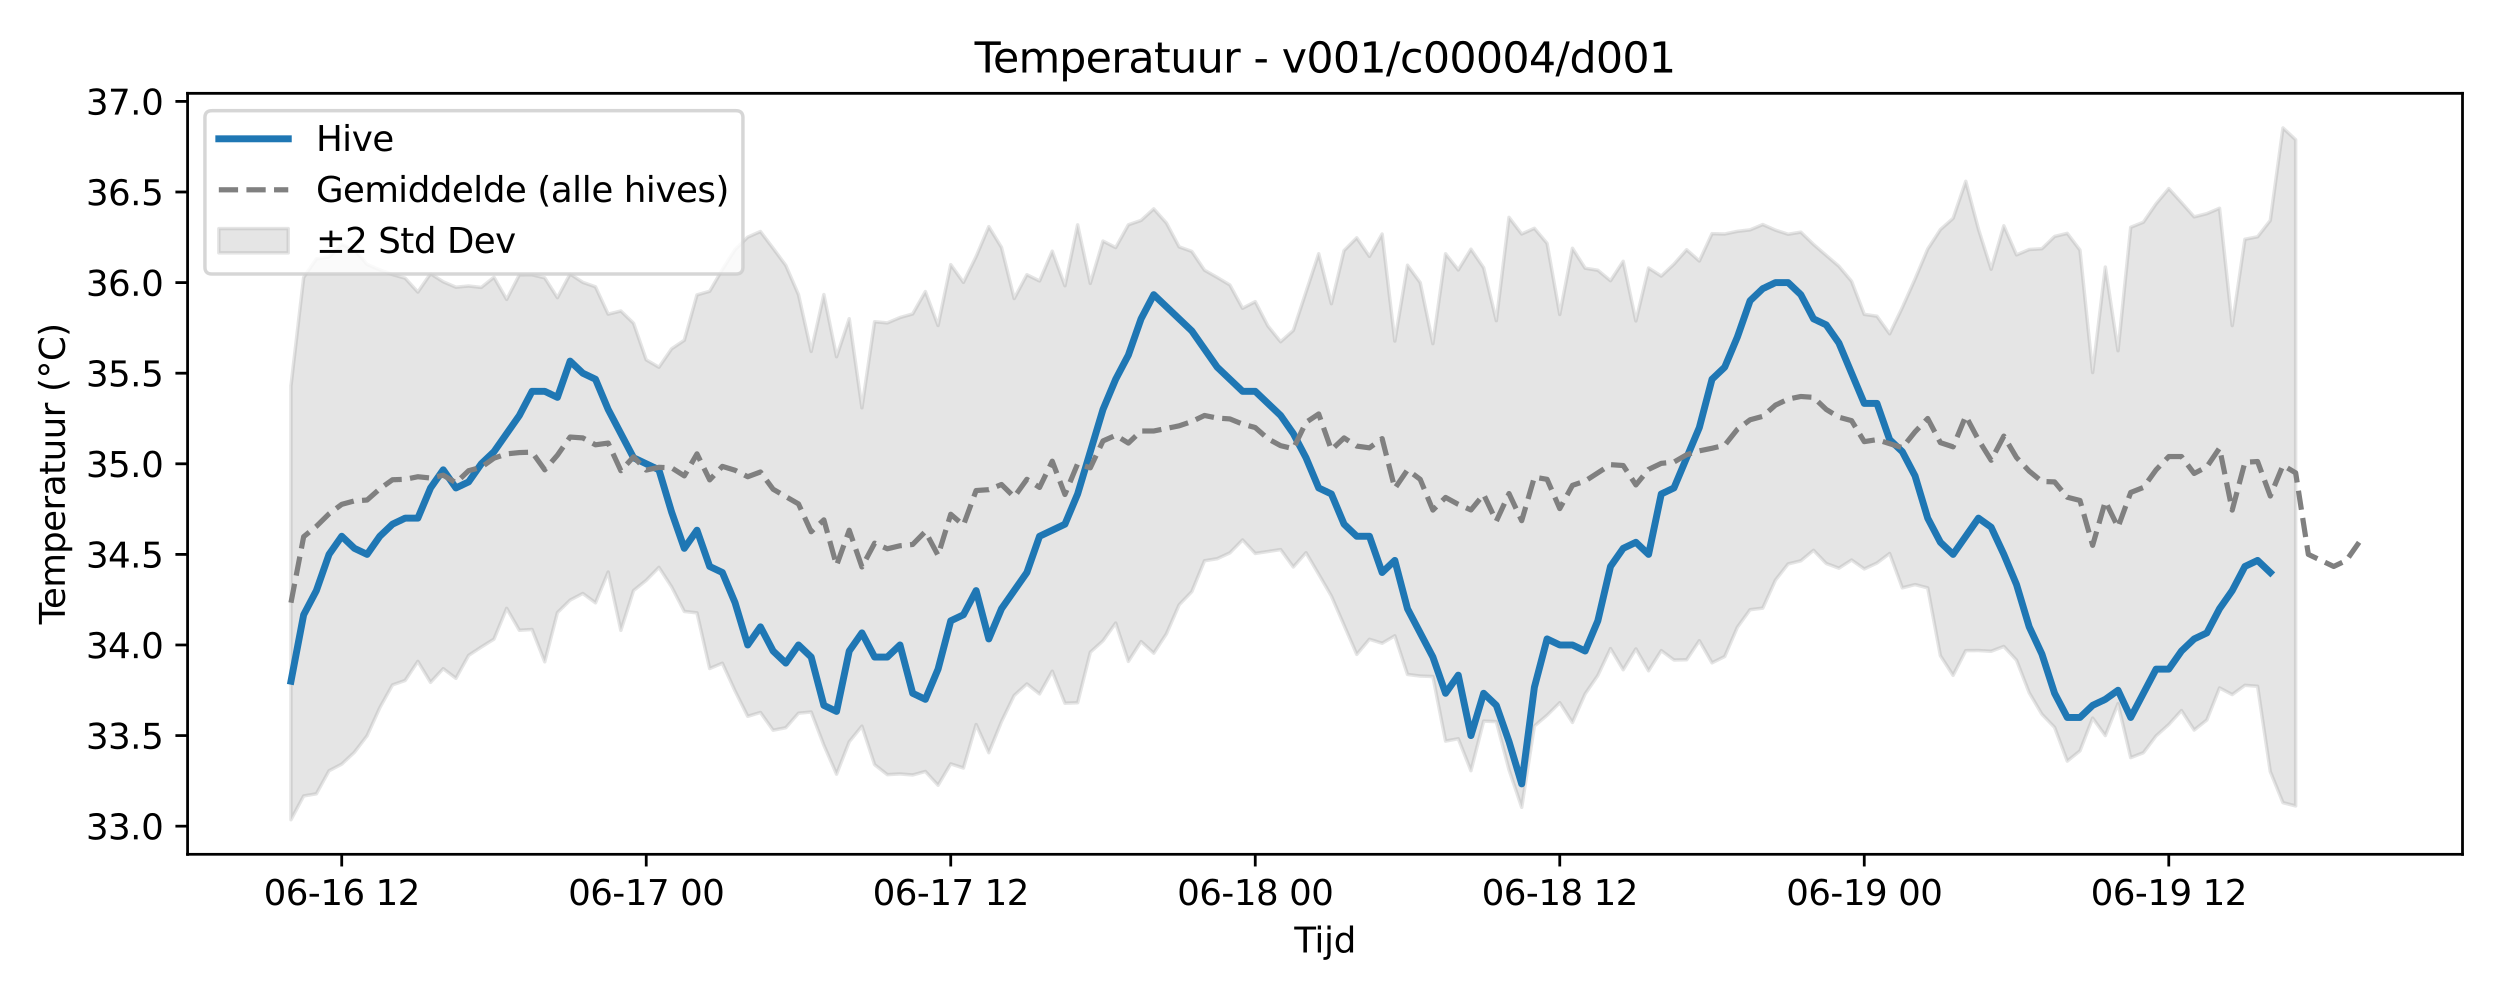 <?xml version="1.0" encoding="utf-8" standalone="no"?>
<!DOCTYPE svg PUBLIC "-//W3C//DTD SVG 1.1//EN"
  "http://www.w3.org/Graphics/SVG/1.1/DTD/svg11.dtd">
<svg xmlns:xlink="http://www.w3.org/1999/xlink" width="720pt" height="288pt" viewBox="0 0 720 288" xmlns="http://www.w3.org/2000/svg" version="1.1">
 <defs>
  <style type="text/css">*{stroke-linejoin: round; stroke-linecap: butt}</style>
 </defs>
 <g id="figure_1">
  <g id="patch_1">
   <path d="M 0 288 
L 720 288 
L 720 0 
L 0 0 
z
" style="fill: #ffffff"/>
  </g>
  <g id="axes_1">
   <g id="patch_2">
    <path d="M 54.02 246.04 
L 709.2 246.04 
L 709.2 26.88 
L 54.02 26.88 
z
" style="fill: #ffffff"/>
   </g>
   <g id="FillBetweenPolyCollection_1">
    <defs>
     <path id="mdac5b376fa" d="M 83.801 -176.925 
L 83.801 -51.922 
L 87.455 -58.764 
L 91.109 -59.378 
L 94.763 -66.011 
L 98.417 -67.931 
L 102.071 -71.344 
L 105.726 -76.12 
L 109.38 -84.174 
L 113.034 -90.738 
L 116.688 -92.028 
L 120.342 -97.518 
L 123.996 -91.475 
L 127.65 -95.423 
L 131.304 -92.638 
L 134.958 -99.248 
L 138.612 -101.647 
L 142.266 -103.936 
L 145.921 -112.797 
L 149.575 -106.476 
L 153.229 -106.711 
L 156.883 -97.393 
L 160.537 -111.563 
L 164.191 -115.164 
L 167.845 -117.076 
L 171.499 -114.386 
L 175.153 -123.257 
L 178.807 -106.447 
L 182.462 -117.918 
L 186.116 -120.865 
L 189.77 -124.593 
L 193.424 -118.996 
L 197.078 -111.901 
L 200.732 -111.501 
L 204.386 -95.466 
L 208.04 -96.987 
L 211.694 -89.001 
L 215.348 -81.696 
L 219.003 -82.808 
L 222.657 -77.699 
L 226.311 -78.416 
L 229.965 -82.598 
L 233.619 -82.938 
L 237.273 -73.391 
L 240.927 -65.04 
L 244.581 -74.376 
L 248.235 -78.874 
L 251.889 -67.788 
L 255.544 -64.9 
L 259.198 -65.098 
L 262.852 -64.805 
L 266.506 -65.814 
L 270.16 -61.845 
L 273.814 -68.003 
L 277.468 -66.809 
L 281.122 -79.335 
L 284.776 -71.218 
L 288.43 -80.182 
L 292.085 -87.711 
L 295.739 -91.027 
L 299.393 -88.147 
L 303.047 -94.692 
L 306.701 -85.47 
L 310.355 -85.612 
L 314.009 -100.161 
L 317.663 -103.449 
L 321.317 -108.56 
L 324.971 -97.522 
L 328.626 -103.222 
L 332.28 -99.888 
L 335.934 -105.463 
L 339.588 -113.814 
L 343.242 -117.613 
L 346.896 -126.502 
L 350.55 -127.087 
L 354.204 -128.776 
L 357.858 -132.501 
L 361.512 -128.602 
L 365.167 -129.161 
L 368.821 -129.722 
L 372.475 -124.71 
L 376.129 -128.812 
L 379.783 -122.631 
L 383.437 -116.331 
L 387.091 -107.927 
L 390.745 -99.534 
L 394.399 -103.887 
L 398.053 -102.746 
L 401.708 -104.885 
L 405.362 -93.756 
L 409.016 -93.296 
L 412.67 -93.159 
L 416.324 -74.561 
L 419.978 -75.244 
L 423.632 -66.034 
L 427.286 -80.322 
L 430.94 -80.164 
L 434.594 -66.31 
L 438.249 -55.49 
L 441.903 -78.904 
L 445.557 -81.999 
L 449.211 -85.625 
L 452.865 -79.934 
L 456.519 -88.163 
L 460.173 -93.462 
L 463.827 -101.215 
L 467.481 -95.111 
L 471.135 -101.115 
L 474.79 -94.808 
L 478.444 -100.619 
L 482.098 -97.916 
L 485.752 -97.993 
L 489.406 -103.477 
L 493.06 -97.099 
L 496.714 -98.931 
L 500.368 -107.358 
L 504.022 -112.402 
L 507.676 -112.856 
L 511.331 -120.925 
L 514.985 -125.591 
L 518.639 -126.476 
L 522.293 -129.513 
L 525.947 -125.715 
L 529.601 -124.364 
L 533.255 -126.713 
L 536.909 -124.145 
L 540.563 -125.842 
L 544.217 -128.598 
L 547.872 -118.698 
L 551.526 -119.633 
L 555.18 -118.685 
L 558.834 -99.16 
L 562.488 -93.497 
L 566.142 -100.614 
L 569.796 -100.644 
L 573.45 -100.435 
L 577.104 -101.823 
L 580.758 -97.863 
L 584.413 -88.488 
L 588.067 -82.304 
L 591.721 -78.514 
L 595.375 -68.803 
L 599.029 -71.756 
L 602.683 -81.188 
L 606.337 -76.151 
L 609.991 -85.347 
L 613.645 -69.795 
L 617.299 -71.223 
L 620.954 -76.062 
L 624.608 -79.338 
L 628.262 -83.363 
L 631.916 -77.744 
L 635.57 -80.651 
L 639.224 -89.874 
L 642.878 -87.955 
L 646.532 -90.632 
L 650.186 -90.351 
L 653.84 -65.799 
L 657.494 -56.83 
L 661.149 -55.886 
L 661.149 -247.754 
L 661.149 -247.754 
L 657.494 -251.158 
L 653.84 -224.505 
L 650.186 -219.811 
L 646.532 -219.095 
L 642.878 -194.233 
L 639.224 -228.029 
L 635.57 -226.468 
L 631.916 -225.548 
L 628.262 -229.669 
L 624.608 -233.694 
L 620.954 -229.317 
L 617.299 -224.01 
L 613.645 -222.539 
L 609.991 -186.984 
L 606.337 -211.089 
L 602.683 -180.707 
L 599.029 -215.98 
L 595.375 -220.798 
L 591.721 -219.907 
L 588.067 -216.366 
L 584.413 -216.146 
L 580.758 -214.598 
L 577.104 -222.98 
L 573.45 -210.452 
L 569.796 -222.004 
L 566.142 -235.784 
L 562.488 -225.122 
L 558.834 -221.873 
L 555.18 -216.264 
L 551.526 -207.613 
L 547.872 -199.437 
L 544.217 -191.856 
L 540.563 -196.931 
L 536.909 -197.469 
L 533.255 -206.994 
L 529.601 -211.33 
L 525.947 -214.452 
L 522.293 -217.611 
L 518.639 -221.145 
L 514.985 -220.539 
L 511.331 -221.726 
L 507.676 -223.335 
L 504.022 -221.801 
L 500.368 -221.379 
L 496.714 -220.612 
L 493.06 -220.704 
L 489.406 -212.836 
L 485.752 -216.083 
L 482.098 -211.936 
L 478.444 -208.487 
L 474.79 -210.82 
L 471.135 -195.568 
L 467.481 -212.753 
L 463.827 -207.146 
L 460.173 -210.178 
L 456.519 -210.756 
L 452.865 -216.5 
L 449.211 -197.432 
L 445.557 -217.914 
L 441.903 -222.251 
L 438.249 -220.61 
L 434.594 -225.403 
L 430.94 -195.646 
L 427.286 -210.894 
L 423.632 -216.236 
L 419.978 -210.257 
L 416.324 -214.915 
L 412.67 -189.028 
L 409.016 -206.617 
L 405.362 -211.623 
L 401.708 -189.768 
L 398.053 -220.607 
L 394.399 -214.165 
L 390.745 -219.512 
L 387.091 -215.84 
L 383.437 -200.528 
L 379.783 -214.926 
L 376.129 -203.9 
L 372.475 -192.844 
L 368.821 -189.572 
L 365.167 -194.109 
L 361.512 -201.129 
L 357.858 -199.218 
L 354.204 -205.924 
L 350.55 -208.111 
L 346.896 -210.186 
L 343.242 -215.596 
L 339.588 -216.91 
L 335.934 -223.77 
L 332.28 -227.854 
L 328.626 -224.521 
L 324.971 -223.263 
L 321.317 -216.698 
L 317.663 -218.579 
L 314.009 -206.378 
L 310.355 -223.246 
L 306.701 -205.704 
L 303.047 -215.657 
L 299.393 -207.086 
L 295.739 -208.885 
L 292.085 -202.014 
L 288.43 -216.749 
L 284.776 -222.731 
L 281.122 -214.117 
L 277.468 -206.682 
L 273.814 -211.783 
L 270.16 -194.251 
L 266.506 -204.032 
L 262.852 -197.587 
L 259.198 -196.548 
L 255.544 -195.007 
L 251.889 -195.349 
L 248.235 -170.555 
L 244.581 -196.215 
L 240.927 -185.259 
L 237.273 -203.164 
L 233.619 -186.784 
L 229.965 -203.151 
L 226.311 -211.557 
L 222.657 -216.499 
L 219.003 -221.329 
L 215.348 -219.707 
L 211.694 -216.129 
L 208.04 -210.38 
L 204.386 -204.116 
L 200.732 -203.072 
L 197.078 -189.999 
L 193.424 -187.543 
L 189.77 -182.236 
L 186.116 -184.369 
L 182.462 -194.916 
L 178.807 -198.436 
L 175.153 -197.528 
L 171.499 -205.405 
L 167.845 -206.691 
L 164.191 -209.1 
L 160.537 -202.265 
L 156.883 -207.986 
L 153.229 -208.856 
L 149.575 -208.843 
L 145.921 -201.776 
L 142.266 -208.152 
L 138.612 -205.223 
L 134.958 -205.634 
L 131.304 -205.286 
L 127.65 -206.851 
L 123.996 -209.183 
L 120.342 -203.885 
L 116.688 -207.884 
L 113.034 -208.926 
L 109.38 -210.272 
L 105.726 -211.866 
L 102.071 -216.144 
L 98.417 -217.569 
L 94.763 -214.023 
L 91.109 -213.45 
L 87.455 -208.1 
L 83.801 -176.925 
z
" style="stroke: #808080; stroke-opacity: 0.2"/>
    </defs>
    <g clip-path="url(#pff600bd024)">
     <use xlink:href="#mdac5b376fa" x="0" y="288" style="fill: #808080; fill-opacity: 0.2; stroke: #808080; stroke-opacity: 0.2"/>
    </g>
   </g>
   <g id="matplotlib.axis_1">
    <g id="xtick_1">
     <g id="line2d_1">
      <defs>
       <path id="mb46f19330b" d="M 0 0 
L 0 3.5 
" style="stroke: #000000; stroke-width: 0.8"/>
      </defs>
      <g>
       <use xlink:href="#mb46f19330b" x="98.417" y="246.04" style="stroke: #000000; stroke-width: 0.8"/>
      </g>
     </g>
     <g id="text_1">
      <!-- 06-16 12 -->
      <g transform="translate(75.937 260.638) scale(0.1 -0.1)">
       <defs>
        <path id="DejaVuSans-30" d="M 2034 4250 
Q 1547 4250 1301 3770 
Q 1056 3291 1056 2328 
Q 1056 1369 1301 889 
Q 1547 409 2034 409 
Q 2525 409 2770 889 
Q 3016 1369 3016 2328 
Q 3016 3291 2770 3770 
Q 2525 4250 2034 4250 
z
M 2034 4750 
Q 2819 4750 3233 4129 
Q 3647 3509 3647 2328 
Q 3647 1150 3233 529 
Q 2819 -91 2034 -91 
Q 1250 -91 836 529 
Q 422 1150 422 2328 
Q 422 3509 836 4129 
Q 1250 4750 2034 4750 
z
" transform="scale(0.016)"/>
        <path id="DejaVuSans-36" d="M 2113 2584 
Q 1688 2584 1439 2293 
Q 1191 2003 1191 1497 
Q 1191 994 1439 701 
Q 1688 409 2113 409 
Q 2538 409 2786 701 
Q 3034 994 3034 1497 
Q 3034 2003 2786 2293 
Q 2538 2584 2113 2584 
z
M 3366 4563 
L 3366 3988 
Q 3128 4100 2886 4159 
Q 2644 4219 2406 4219 
Q 1781 4219 1451 3797 
Q 1122 3375 1075 2522 
Q 1259 2794 1537 2939 
Q 1816 3084 2150 3084 
Q 2853 3084 3261 2657 
Q 3669 2231 3669 1497 
Q 3669 778 3244 343 
Q 2819 -91 2113 -91 
Q 1303 -91 875 529 
Q 447 1150 447 2328 
Q 447 3434 972 4092 
Q 1497 4750 2381 4750 
Q 2619 4750 2861 4703 
Q 3103 4656 3366 4563 
z
" transform="scale(0.016)"/>
        <path id="DejaVuSans-2d" d="M 313 2009 
L 1997 2009 
L 1997 1497 
L 313 1497 
L 313 2009 
z
" transform="scale(0.016)"/>
        <path id="DejaVuSans-31" d="M 794 531 
L 1825 531 
L 1825 4091 
L 703 3866 
L 703 4441 
L 1819 4666 
L 2450 4666 
L 2450 531 
L 3481 531 
L 3481 0 
L 794 0 
L 794 531 
z
" transform="scale(0.016)"/>
        <path id="DejaVuSans-20" transform="scale(0.016)"/>
        <path id="DejaVuSans-32" d="M 1228 531 
L 3431 531 
L 3431 0 
L 469 0 
L 469 531 
Q 828 903 1448 1529 
Q 2069 2156 2228 2338 
Q 2531 2678 2651 2914 
Q 2772 3150 2772 3378 
Q 2772 3750 2511 3984 
Q 2250 4219 1831 4219 
Q 1534 4219 1204 4116 
Q 875 4013 500 3803 
L 500 4441 
Q 881 4594 1212 4672 
Q 1544 4750 1819 4750 
Q 2544 4750 2975 4387 
Q 3406 4025 3406 3419 
Q 3406 3131 3298 2873 
Q 3191 2616 2906 2266 
Q 2828 2175 2409 1742 
Q 1991 1309 1228 531 
z
" transform="scale(0.016)"/>
       </defs>
       <use xlink:href="#DejaVuSans-30"/>
       <use xlink:href="#DejaVuSans-36" transform="translate(63.623 0)"/>
       <use xlink:href="#DejaVuSans-2d" transform="translate(127.246 0)"/>
       <use xlink:href="#DejaVuSans-31" transform="translate(163.33 0)"/>
       <use xlink:href="#DejaVuSans-36" transform="translate(226.953 0)"/>
       <use xlink:href="#DejaVuSans-20" transform="translate(290.576 0)"/>
       <use xlink:href="#DejaVuSans-31" transform="translate(322.363 0)"/>
       <use xlink:href="#DejaVuSans-32" transform="translate(385.986 0)"/>
      </g>
     </g>
    </g>
    <g id="xtick_2">
     <g id="line2d_2">
      <g>
       <use xlink:href="#mb46f19330b" x="186.116" y="246.04" style="stroke: #000000; stroke-width: 0.8"/>
      </g>
     </g>
     <g id="text_2">
      <!-- 06-17 00 -->
      <g transform="translate(163.635 260.638) scale(0.1 -0.1)">
       <defs>
        <path id="DejaVuSans-37" d="M 525 4666 
L 3525 4666 
L 3525 4397 
L 1831 0 
L 1172 0 
L 2766 4134 
L 525 4134 
L 525 4666 
z
" transform="scale(0.016)"/>
       </defs>
       <use xlink:href="#DejaVuSans-30"/>
       <use xlink:href="#DejaVuSans-36" transform="translate(63.623 0)"/>
       <use xlink:href="#DejaVuSans-2d" transform="translate(127.246 0)"/>
       <use xlink:href="#DejaVuSans-31" transform="translate(163.33 0)"/>
       <use xlink:href="#DejaVuSans-37" transform="translate(226.953 0)"/>
       <use xlink:href="#DejaVuSans-20" transform="translate(290.576 0)"/>
       <use xlink:href="#DejaVuSans-30" transform="translate(322.363 0)"/>
       <use xlink:href="#DejaVuSans-30" transform="translate(385.986 0)"/>
      </g>
     </g>
    </g>
    <g id="xtick_3">
     <g id="line2d_3">
      <g>
       <use xlink:href="#mb46f19330b" x="273.814" y="246.04" style="stroke: #000000; stroke-width: 0.8"/>
      </g>
     </g>
     <g id="text_3">
      <!-- 06-17 12 -->
      <g transform="translate(251.334 260.638) scale(0.1 -0.1)">
       <use xlink:href="#DejaVuSans-30"/>
       <use xlink:href="#DejaVuSans-36" transform="translate(63.623 0)"/>
       <use xlink:href="#DejaVuSans-2d" transform="translate(127.246 0)"/>
       <use xlink:href="#DejaVuSans-31" transform="translate(163.33 0)"/>
       <use xlink:href="#DejaVuSans-37" transform="translate(226.953 0)"/>
       <use xlink:href="#DejaVuSans-20" transform="translate(290.576 0)"/>
       <use xlink:href="#DejaVuSans-31" transform="translate(322.363 0)"/>
       <use xlink:href="#DejaVuSans-32" transform="translate(385.986 0)"/>
      </g>
     </g>
    </g>
    <g id="xtick_4">
     <g id="line2d_4">
      <g>
       <use xlink:href="#mb46f19330b" x="361.512" y="246.04" style="stroke: #000000; stroke-width: 0.8"/>
      </g>
     </g>
     <g id="text_4">
      <!-- 06-18 00 -->
      <g transform="translate(339.032 260.638) scale(0.1 -0.1)">
       <defs>
        <path id="DejaVuSans-38" d="M 2034 2216 
Q 1584 2216 1326 1975 
Q 1069 1734 1069 1313 
Q 1069 891 1326 650 
Q 1584 409 2034 409 
Q 2484 409 2743 651 
Q 3003 894 3003 1313 
Q 3003 1734 2745 1975 
Q 2488 2216 2034 2216 
z
M 1403 2484 
Q 997 2584 770 2862 
Q 544 3141 544 3541 
Q 544 4100 942 4425 
Q 1341 4750 2034 4750 
Q 2731 4750 3128 4425 
Q 3525 4100 3525 3541 
Q 3525 3141 3298 2862 
Q 3072 2584 2669 2484 
Q 3125 2378 3379 2068 
Q 3634 1759 3634 1313 
Q 3634 634 3220 271 
Q 2806 -91 2034 -91 
Q 1263 -91 848 271 
Q 434 634 434 1313 
Q 434 1759 690 2068 
Q 947 2378 1403 2484 
z
M 1172 3481 
Q 1172 3119 1398 2916 
Q 1625 2713 2034 2713 
Q 2441 2713 2670 2916 
Q 2900 3119 2900 3481 
Q 2900 3844 2670 4047 
Q 2441 4250 2034 4250 
Q 1625 4250 1398 4047 
Q 1172 3844 1172 3481 
z
" transform="scale(0.016)"/>
       </defs>
       <use xlink:href="#DejaVuSans-30"/>
       <use xlink:href="#DejaVuSans-36" transform="translate(63.623 0)"/>
       <use xlink:href="#DejaVuSans-2d" transform="translate(127.246 0)"/>
       <use xlink:href="#DejaVuSans-31" transform="translate(163.33 0)"/>
       <use xlink:href="#DejaVuSans-38" transform="translate(226.953 0)"/>
       <use xlink:href="#DejaVuSans-20" transform="translate(290.576 0)"/>
       <use xlink:href="#DejaVuSans-30" transform="translate(322.363 0)"/>
       <use xlink:href="#DejaVuSans-30" transform="translate(385.986 0)"/>
      </g>
     </g>
    </g>
    <g id="xtick_5">
     <g id="line2d_5">
      <g>
       <use xlink:href="#mb46f19330b" x="449.211" y="246.04" style="stroke: #000000; stroke-width: 0.8"/>
      </g>
     </g>
     <g id="text_5">
      <!-- 06-18 12 -->
      <g transform="translate(426.73 260.638) scale(0.1 -0.1)">
       <use xlink:href="#DejaVuSans-30"/>
       <use xlink:href="#DejaVuSans-36" transform="translate(63.623 0)"/>
       <use xlink:href="#DejaVuSans-2d" transform="translate(127.246 0)"/>
       <use xlink:href="#DejaVuSans-31" transform="translate(163.33 0)"/>
       <use xlink:href="#DejaVuSans-38" transform="translate(226.953 0)"/>
       <use xlink:href="#DejaVuSans-20" transform="translate(290.576 0)"/>
       <use xlink:href="#DejaVuSans-31" transform="translate(322.363 0)"/>
       <use xlink:href="#DejaVuSans-32" transform="translate(385.986 0)"/>
      </g>
     </g>
    </g>
    <g id="xtick_6">
     <g id="line2d_6">
      <g>
       <use xlink:href="#mb46f19330b" x="536.909" y="246.04" style="stroke: #000000; stroke-width: 0.8"/>
      </g>
     </g>
     <g id="text_6">
      <!-- 06-19 00 -->
      <g transform="translate(514.429 260.638) scale(0.1 -0.1)">
       <defs>
        <path id="DejaVuSans-39" d="M 703 97 
L 703 672 
Q 941 559 1184 500 
Q 1428 441 1663 441 
Q 2288 441 2617 861 
Q 2947 1281 2994 2138 
Q 2813 1869 2534 1725 
Q 2256 1581 1919 1581 
Q 1219 1581 811 2004 
Q 403 2428 403 3163 
Q 403 3881 828 4315 
Q 1253 4750 1959 4750 
Q 2769 4750 3195 4129 
Q 3622 3509 3622 2328 
Q 3622 1225 3098 567 
Q 2575 -91 1691 -91 
Q 1453 -91 1209 -44 
Q 966 3 703 97 
z
M 1959 2075 
Q 2384 2075 2632 2365 
Q 2881 2656 2881 3163 
Q 2881 3666 2632 3958 
Q 2384 4250 1959 4250 
Q 1534 4250 1286 3958 
Q 1038 3666 1038 3163 
Q 1038 2656 1286 2365 
Q 1534 2075 1959 2075 
z
" transform="scale(0.016)"/>
       </defs>
       <use xlink:href="#DejaVuSans-30"/>
       <use xlink:href="#DejaVuSans-36" transform="translate(63.623 0)"/>
       <use xlink:href="#DejaVuSans-2d" transform="translate(127.246 0)"/>
       <use xlink:href="#DejaVuSans-31" transform="translate(163.33 0)"/>
       <use xlink:href="#DejaVuSans-39" transform="translate(226.953 0)"/>
       <use xlink:href="#DejaVuSans-20" transform="translate(290.576 0)"/>
       <use xlink:href="#DejaVuSans-30" transform="translate(322.363 0)"/>
       <use xlink:href="#DejaVuSans-30" transform="translate(385.986 0)"/>
      </g>
     </g>
    </g>
    <g id="xtick_7">
     <g id="line2d_7">
      <g>
       <use xlink:href="#mb46f19330b" x="624.608" y="246.04" style="stroke: #000000; stroke-width: 0.8"/>
      </g>
     </g>
     <g id="text_7">
      <!-- 06-19 12 -->
      <g transform="translate(602.127 260.638) scale(0.1 -0.1)">
       <use xlink:href="#DejaVuSans-30"/>
       <use xlink:href="#DejaVuSans-36" transform="translate(63.623 0)"/>
       <use xlink:href="#DejaVuSans-2d" transform="translate(127.246 0)"/>
       <use xlink:href="#DejaVuSans-31" transform="translate(163.33 0)"/>
       <use xlink:href="#DejaVuSans-39" transform="translate(226.953 0)"/>
       <use xlink:href="#DejaVuSans-20" transform="translate(290.576 0)"/>
       <use xlink:href="#DejaVuSans-31" transform="translate(322.363 0)"/>
       <use xlink:href="#DejaVuSans-32" transform="translate(385.986 0)"/>
      </g>
     </g>
    </g>
    <g id="text_8">
     <!-- Tijd -->
     <g transform="translate(372.76 274.317) scale(0.1 -0.1)">
      <defs>
       <path id="DejaVuSans-54" d="M -19 4666 
L 3928 4666 
L 3928 4134 
L 2272 4134 
L 2272 0 
L 1638 0 
L 1638 4134 
L -19 4134 
L -19 4666 
z
" transform="scale(0.016)"/>
       <path id="DejaVuSans-69" d="M 603 3500 
L 1178 3500 
L 1178 0 
L 603 0 
L 603 3500 
z
M 603 4863 
L 1178 4863 
L 1178 4134 
L 603 4134 
L 603 4863 
z
" transform="scale(0.016)"/>
       <path id="DejaVuSans-6a" d="M 603 3500 
L 1178 3500 
L 1178 -63 
Q 1178 -731 923 -1031 
Q 669 -1331 103 -1331 
L -116 -1331 
L -116 -844 
L 38 -844 
Q 366 -844 484 -692 
Q 603 -541 603 -63 
L 603 3500 
z
M 603 4863 
L 1178 4863 
L 1178 4134 
L 603 4134 
L 603 4863 
z
" transform="scale(0.016)"/>
       <path id="DejaVuSans-64" d="M 2906 2969 
L 2906 4863 
L 3481 4863 
L 3481 0 
L 2906 0 
L 2906 525 
Q 2725 213 2448 61 
Q 2172 -91 1784 -91 
Q 1150 -91 751 415 
Q 353 922 353 1747 
Q 353 2572 751 3078 
Q 1150 3584 1784 3584 
Q 2172 3584 2448 3432 
Q 2725 3281 2906 2969 
z
M 947 1747 
Q 947 1113 1208 752 
Q 1469 391 1925 391 
Q 2381 391 2643 752 
Q 2906 1113 2906 1747 
Q 2906 2381 2643 2742 
Q 2381 3103 1925 3103 
Q 1469 3103 1208 2742 
Q 947 2381 947 1747 
z
" transform="scale(0.016)"/>
      </defs>
      <use xlink:href="#DejaVuSans-54"/>
      <use xlink:href="#DejaVuSans-69" transform="translate(57.959 0)"/>
      <use xlink:href="#DejaVuSans-6a" transform="translate(85.742 0)"/>
      <use xlink:href="#DejaVuSans-64" transform="translate(113.525 0)"/>
     </g>
    </g>
   </g>
   <g id="matplotlib.axis_2">
    <g id="ytick_1">
     <g id="line2d_8">
      <defs>
       <path id="m4f78487359" d="M 0 0 
L -3.5 0 
" style="stroke: #000000; stroke-width: 0.8"/>
      </defs>
      <g>
       <use xlink:href="#m4f78487359" x="54.02" y="237.934" style="stroke: #000000; stroke-width: 0.8"/>
      </g>
     </g>
     <g id="text_9">
      <!-- 33.0 -->
      <g transform="translate(24.754 241.733) scale(0.1 -0.1)">
       <defs>
        <path id="DejaVuSans-33" d="M 2597 2516 
Q 3050 2419 3304 2112 
Q 3559 1806 3559 1356 
Q 3559 666 3084 287 
Q 2609 -91 1734 -91 
Q 1441 -91 1130 -33 
Q 819 25 488 141 
L 488 750 
Q 750 597 1062 519 
Q 1375 441 1716 441 
Q 2309 441 2620 675 
Q 2931 909 2931 1356 
Q 2931 1769 2642 2001 
Q 2353 2234 1838 2234 
L 1294 2234 
L 1294 2753 
L 1863 2753 
Q 2328 2753 2575 2939 
Q 2822 3125 2822 3475 
Q 2822 3834 2567 4026 
Q 2313 4219 1838 4219 
Q 1578 4219 1281 4162 
Q 984 4106 628 3988 
L 628 4550 
Q 988 4650 1302 4700 
Q 1616 4750 1894 4750 
Q 2613 4750 3031 4423 
Q 3450 4097 3450 3541 
Q 3450 3153 3228 2886 
Q 3006 2619 2597 2516 
z
" transform="scale(0.016)"/>
        <path id="DejaVuSans-2e" d="M 684 794 
L 1344 794 
L 1344 0 
L 684 0 
L 684 794 
z
" transform="scale(0.016)"/>
       </defs>
       <use xlink:href="#DejaVuSans-33"/>
       <use xlink:href="#DejaVuSans-33" transform="translate(63.623 0)"/>
       <use xlink:href="#DejaVuSans-2e" transform="translate(127.246 0)"/>
       <use xlink:href="#DejaVuSans-30" transform="translate(159.033 0)"/>
      </g>
     </g>
    </g>
    <g id="ytick_2">
     <g id="line2d_9">
      <g>
       <use xlink:href="#m4f78487359" x="54.02" y="211.843" style="stroke: #000000; stroke-width: 0.8"/>
      </g>
     </g>
     <g id="text_10">
      <!-- 33.5 -->
      <g transform="translate(24.754 215.642) scale(0.1 -0.1)">
       <defs>
        <path id="DejaVuSans-35" d="M 691 4666 
L 3169 4666 
L 3169 4134 
L 1269 4134 
L 1269 2991 
Q 1406 3038 1543 3061 
Q 1681 3084 1819 3084 
Q 2600 3084 3056 2656 
Q 3513 2228 3513 1497 
Q 3513 744 3044 326 
Q 2575 -91 1722 -91 
Q 1428 -91 1123 -41 
Q 819 9 494 109 
L 494 744 
Q 775 591 1075 516 
Q 1375 441 1709 441 
Q 2250 441 2565 725 
Q 2881 1009 2881 1497 
Q 2881 1984 2565 2268 
Q 2250 2553 1709 2553 
Q 1456 2553 1204 2497 
Q 953 2441 691 2322 
L 691 4666 
z
" transform="scale(0.016)"/>
       </defs>
       <use xlink:href="#DejaVuSans-33"/>
       <use xlink:href="#DejaVuSans-33" transform="translate(63.623 0)"/>
       <use xlink:href="#DejaVuSans-2e" transform="translate(127.246 0)"/>
       <use xlink:href="#DejaVuSans-35" transform="translate(159.033 0)"/>
      </g>
     </g>
    </g>
    <g id="ytick_3">
     <g id="line2d_10">
      <g>
       <use xlink:href="#m4f78487359" x="54.02" y="185.752" style="stroke: #000000; stroke-width: 0.8"/>
      </g>
     </g>
     <g id="text_11">
      <!-- 34.0 -->
      <g transform="translate(24.754 189.552) scale(0.1 -0.1)">
       <defs>
        <path id="DejaVuSans-34" d="M 2419 4116 
L 825 1625 
L 2419 1625 
L 2419 4116 
z
M 2253 4666 
L 3047 4666 
L 3047 1625 
L 3713 1625 
L 3713 1100 
L 3047 1100 
L 3047 0 
L 2419 0 
L 2419 1100 
L 313 1100 
L 313 1709 
L 2253 4666 
z
" transform="scale(0.016)"/>
       </defs>
       <use xlink:href="#DejaVuSans-33"/>
       <use xlink:href="#DejaVuSans-34" transform="translate(63.623 0)"/>
       <use xlink:href="#DejaVuSans-2e" transform="translate(127.246 0)"/>
       <use xlink:href="#DejaVuSans-30" transform="translate(159.033 0)"/>
      </g>
     </g>
    </g>
    <g id="ytick_4">
     <g id="line2d_11">
      <g>
       <use xlink:href="#m4f78487359" x="54.02" y="159.662" style="stroke: #000000; stroke-width: 0.8"/>
      </g>
     </g>
     <g id="text_12">
      <!-- 34.5 -->
      <g transform="translate(24.754 163.461) scale(0.1 -0.1)">
       <use xlink:href="#DejaVuSans-33"/>
       <use xlink:href="#DejaVuSans-34" transform="translate(63.623 0)"/>
       <use xlink:href="#DejaVuSans-2e" transform="translate(127.246 0)"/>
       <use xlink:href="#DejaVuSans-35" transform="translate(159.033 0)"/>
      </g>
     </g>
    </g>
    <g id="ytick_5">
     <g id="line2d_12">
      <g>
       <use xlink:href="#m4f78487359" x="54.02" y="133.571" style="stroke: #000000; stroke-width: 0.8"/>
      </g>
     </g>
     <g id="text_13">
      <!-- 35.0 -->
      <g transform="translate(24.754 137.37) scale(0.1 -0.1)">
       <use xlink:href="#DejaVuSans-33"/>
       <use xlink:href="#DejaVuSans-35" transform="translate(63.623 0)"/>
       <use xlink:href="#DejaVuSans-2e" transform="translate(127.246 0)"/>
       <use xlink:href="#DejaVuSans-30" transform="translate(159.033 0)"/>
      </g>
     </g>
    </g>
    <g id="ytick_6">
     <g id="line2d_13">
      <g>
       <use xlink:href="#m4f78487359" x="54.02" y="107.48" style="stroke: #000000; stroke-width: 0.8"/>
      </g>
     </g>
     <g id="text_14">
      <!-- 35.5 -->
      <g transform="translate(24.754 111.28) scale(0.1 -0.1)">
       <use xlink:href="#DejaVuSans-33"/>
       <use xlink:href="#DejaVuSans-35" transform="translate(63.623 0)"/>
       <use xlink:href="#DejaVuSans-2e" transform="translate(127.246 0)"/>
       <use xlink:href="#DejaVuSans-35" transform="translate(159.033 0)"/>
      </g>
     </g>
    </g>
    <g id="ytick_7">
     <g id="line2d_14">
      <g>
       <use xlink:href="#m4f78487359" x="54.02" y="81.39" style="stroke: #000000; stroke-width: 0.8"/>
      </g>
     </g>
     <g id="text_15">
      <!-- 36.0 -->
      <g transform="translate(24.754 85.189) scale(0.1 -0.1)">
       <use xlink:href="#DejaVuSans-33"/>
       <use xlink:href="#DejaVuSans-36" transform="translate(63.623 0)"/>
       <use xlink:href="#DejaVuSans-2e" transform="translate(127.246 0)"/>
       <use xlink:href="#DejaVuSans-30" transform="translate(159.033 0)"/>
      </g>
     </g>
    </g>
    <g id="ytick_8">
     <g id="line2d_15">
      <g>
       <use xlink:href="#m4f78487359" x="54.02" y="55.299" style="stroke: #000000; stroke-width: 0.8"/>
      </g>
     </g>
     <g id="text_16">
      <!-- 36.5 -->
      <g transform="translate(24.754 59.098) scale(0.1 -0.1)">
       <use xlink:href="#DejaVuSans-33"/>
       <use xlink:href="#DejaVuSans-36" transform="translate(63.623 0)"/>
       <use xlink:href="#DejaVuSans-2e" transform="translate(127.246 0)"/>
       <use xlink:href="#DejaVuSans-35" transform="translate(159.033 0)"/>
      </g>
     </g>
    </g>
    <g id="ytick_9">
     <g id="line2d_16">
      <g>
       <use xlink:href="#m4f78487359" x="54.02" y="29.208" style="stroke: #000000; stroke-width: 0.8"/>
      </g>
     </g>
     <g id="text_17">
      <!-- 37.0 -->
      <g transform="translate(24.754 33.008) scale(0.1 -0.1)">
       <use xlink:href="#DejaVuSans-33"/>
       <use xlink:href="#DejaVuSans-37" transform="translate(63.623 0)"/>
       <use xlink:href="#DejaVuSans-2e" transform="translate(127.246 0)"/>
       <use xlink:href="#DejaVuSans-30" transform="translate(159.033 0)"/>
      </g>
     </g>
    </g>
    <g id="text_18">
     <!-- Temperatuur (°C) -->
     <g transform="translate(18.675 179.816) rotate(-90) scale(0.1 -0.1)">
      <defs>
       <path id="DejaVuSans-65" d="M 3597 1894 
L 3597 1613 
L 953 1613 
Q 991 1019 1311 708 
Q 1631 397 2203 397 
Q 2534 397 2845 478 
Q 3156 559 3463 722 
L 3463 178 
Q 3153 47 2828 -22 
Q 2503 -91 2169 -91 
Q 1331 -91 842 396 
Q 353 884 353 1716 
Q 353 2575 817 3079 
Q 1281 3584 2069 3584 
Q 2775 3584 3186 3129 
Q 3597 2675 3597 1894 
z
M 3022 2063 
Q 3016 2534 2758 2815 
Q 2500 3097 2075 3097 
Q 1594 3097 1305 2825 
Q 1016 2553 972 2059 
L 3022 2063 
z
" transform="scale(0.016)"/>
       <path id="DejaVuSans-6d" d="M 3328 2828 
Q 3544 3216 3844 3400 
Q 4144 3584 4550 3584 
Q 5097 3584 5394 3201 
Q 5691 2819 5691 2113 
L 5691 0 
L 5113 0 
L 5113 2094 
Q 5113 2597 4934 2840 
Q 4756 3084 4391 3084 
Q 3944 3084 3684 2787 
Q 3425 2491 3425 1978 
L 3425 0 
L 2847 0 
L 2847 2094 
Q 2847 2600 2669 2842 
Q 2491 3084 2119 3084 
Q 1678 3084 1418 2786 
Q 1159 2488 1159 1978 
L 1159 0 
L 581 0 
L 581 3500 
L 1159 3500 
L 1159 2956 
Q 1356 3278 1631 3431 
Q 1906 3584 2284 3584 
Q 2666 3584 2933 3390 
Q 3200 3197 3328 2828 
z
" transform="scale(0.016)"/>
       <path id="DejaVuSans-70" d="M 1159 525 
L 1159 -1331 
L 581 -1331 
L 581 3500 
L 1159 3500 
L 1159 2969 
Q 1341 3281 1617 3432 
Q 1894 3584 2278 3584 
Q 2916 3584 3314 3078 
Q 3713 2572 3713 1747 
Q 3713 922 3314 415 
Q 2916 -91 2278 -91 
Q 1894 -91 1617 61 
Q 1341 213 1159 525 
z
M 3116 1747 
Q 3116 2381 2855 2742 
Q 2594 3103 2138 3103 
Q 1681 3103 1420 2742 
Q 1159 2381 1159 1747 
Q 1159 1113 1420 752 
Q 1681 391 2138 391 
Q 2594 391 2855 752 
Q 3116 1113 3116 1747 
z
" transform="scale(0.016)"/>
       <path id="DejaVuSans-72" d="M 2631 2963 
Q 2534 3019 2420 3045 
Q 2306 3072 2169 3072 
Q 1681 3072 1420 2755 
Q 1159 2438 1159 1844 
L 1159 0 
L 581 0 
L 581 3500 
L 1159 3500 
L 1159 2956 
Q 1341 3275 1631 3429 
Q 1922 3584 2338 3584 
Q 2397 3584 2469 3576 
Q 2541 3569 2628 3553 
L 2631 2963 
z
" transform="scale(0.016)"/>
       <path id="DejaVuSans-61" d="M 2194 1759 
Q 1497 1759 1228 1600 
Q 959 1441 959 1056 
Q 959 750 1161 570 
Q 1363 391 1709 391 
Q 2188 391 2477 730 
Q 2766 1069 2766 1631 
L 2766 1759 
L 2194 1759 
z
M 3341 1997 
L 3341 0 
L 2766 0 
L 2766 531 
Q 2569 213 2275 61 
Q 1981 -91 1556 -91 
Q 1019 -91 701 211 
Q 384 513 384 1019 
Q 384 1609 779 1909 
Q 1175 2209 1959 2209 
L 2766 2209 
L 2766 2266 
Q 2766 2663 2505 2880 
Q 2244 3097 1772 3097 
Q 1472 3097 1187 3025 
Q 903 2953 641 2809 
L 641 3341 
Q 956 3463 1253 3523 
Q 1550 3584 1831 3584 
Q 2591 3584 2966 3190 
Q 3341 2797 3341 1997 
z
" transform="scale(0.016)"/>
       <path id="DejaVuSans-74" d="M 1172 4494 
L 1172 3500 
L 2356 3500 
L 2356 3053 
L 1172 3053 
L 1172 1153 
Q 1172 725 1289 603 
Q 1406 481 1766 481 
L 2356 481 
L 2356 0 
L 1766 0 
Q 1100 0 847 248 
Q 594 497 594 1153 
L 594 3053 
L 172 3053 
L 172 3500 
L 594 3500 
L 594 4494 
L 1172 4494 
z
" transform="scale(0.016)"/>
       <path id="DejaVuSans-75" d="M 544 1381 
L 544 3500 
L 1119 3500 
L 1119 1403 
Q 1119 906 1312 657 
Q 1506 409 1894 409 
Q 2359 409 2629 706 
Q 2900 1003 2900 1516 
L 2900 3500 
L 3475 3500 
L 3475 0 
L 2900 0 
L 2900 538 
Q 2691 219 2414 64 
Q 2138 -91 1772 -91 
Q 1169 -91 856 284 
Q 544 659 544 1381 
z
M 1991 3584 
L 1991 3584 
z
" transform="scale(0.016)"/>
       <path id="DejaVuSans-28" d="M 1984 4856 
Q 1566 4138 1362 3434 
Q 1159 2731 1159 2009 
Q 1159 1288 1364 580 
Q 1569 -128 1984 -844 
L 1484 -844 
Q 1016 -109 783 600 
Q 550 1309 550 2009 
Q 550 2706 781 3412 
Q 1013 4119 1484 4856 
L 1984 4856 
z
" transform="scale(0.016)"/>
       <path id="DejaVuSans-b0" d="M 1600 4347 
Q 1350 4347 1178 4173 
Q 1006 4000 1006 3750 
Q 1006 3503 1178 3333 
Q 1350 3163 1600 3163 
Q 1850 3163 2022 3333 
Q 2194 3503 2194 3750 
Q 2194 3997 2020 4172 
Q 1847 4347 1600 4347 
z
M 1600 4750 
Q 1800 4750 1984 4673 
Q 2169 4597 2303 4453 
Q 2447 4313 2519 4134 
Q 2591 3956 2591 3750 
Q 2591 3338 2302 3052 
Q 2013 2766 1594 2766 
Q 1172 2766 890 3047 
Q 609 3328 609 3750 
Q 609 4169 896 4459 
Q 1184 4750 1600 4750 
z
" transform="scale(0.016)"/>
       <path id="DejaVuSans-43" d="M 4122 4306 
L 4122 3641 
Q 3803 3938 3442 4084 
Q 3081 4231 2675 4231 
Q 1875 4231 1450 3742 
Q 1025 3253 1025 2328 
Q 1025 1406 1450 917 
Q 1875 428 2675 428 
Q 3081 428 3442 575 
Q 3803 722 4122 1019 
L 4122 359 
Q 3791 134 3420 21 
Q 3050 -91 2638 -91 
Q 1578 -91 968 557 
Q 359 1206 359 2328 
Q 359 3453 968 4101 
Q 1578 4750 2638 4750 
Q 3056 4750 3426 4639 
Q 3797 4528 4122 4306 
z
" transform="scale(0.016)"/>
       <path id="DejaVuSans-29" d="M 513 4856 
L 1013 4856 
Q 1481 4119 1714 3412 
Q 1947 2706 1947 2009 
Q 1947 1309 1714 600 
Q 1481 -109 1013 -844 
L 513 -844 
Q 928 -128 1133 580 
Q 1338 1288 1338 2009 
Q 1338 2731 1133 3434 
Q 928 4138 513 4856 
z
" transform="scale(0.016)"/>
      </defs>
      <use xlink:href="#DejaVuSans-54"/>
      <use xlink:href="#DejaVuSans-65" transform="translate(44.084 0)"/>
      <use xlink:href="#DejaVuSans-6d" transform="translate(105.607 0)"/>
      <use xlink:href="#DejaVuSans-70" transform="translate(203.02 0)"/>
      <use xlink:href="#DejaVuSans-65" transform="translate(266.496 0)"/>
      <use xlink:href="#DejaVuSans-72" transform="translate(328.02 0)"/>
      <use xlink:href="#DejaVuSans-61" transform="translate(369.133 0)"/>
      <use xlink:href="#DejaVuSans-74" transform="translate(430.412 0)"/>
      <use xlink:href="#DejaVuSans-75" transform="translate(469.621 0)"/>
      <use xlink:href="#DejaVuSans-75" transform="translate(533 0)"/>
      <use xlink:href="#DejaVuSans-72" transform="translate(596.379 0)"/>
      <use xlink:href="#DejaVuSans-20" transform="translate(637.492 0)"/>
      <use xlink:href="#DejaVuSans-28" transform="translate(669.279 0)"/>
      <use xlink:href="#DejaVuSans-b0" transform="translate(708.293 0)"/>
      <use xlink:href="#DejaVuSans-43" transform="translate(758.293 0)"/>
      <use xlink:href="#DejaVuSans-29" transform="translate(828.117 0)"/>
     </g>
    </g>
   </g>
   <g id="line2d_17">
    <path d="M 83.801 196.189 
L 87.455 177.055 
L 91.109 170.098 
L 94.763 159.662 
L 98.417 154.444 
L 102.071 157.922 
L 105.726 159.662 
L 109.38 154.444 
L 113.034 150.965 
L 116.688 149.225 
L 120.342 149.225 
L 123.996 140.529 
L 127.65 135.31 
L 131.304 140.529 
L 134.958 138.789 
L 138.612 133.571 
L 142.266 130.092 
L 149.575 119.656 
L 153.229 112.699 
L 156.883 112.699 
L 160.537 114.438 
L 164.191 104.002 
L 167.845 107.48 
L 171.499 109.22 
L 175.153 117.917 
L 182.462 131.832 
L 189.77 135.31 
L 193.424 147.486 
L 197.078 157.922 
L 200.732 152.704 
L 204.386 163.14 
L 208.04 164.88 
L 211.694 173.577 
L 215.348 185.752 
L 219.003 180.534 
L 222.657 187.492 
L 226.311 190.97 
L 229.965 185.752 
L 233.619 189.231 
L 237.273 203.146 
L 240.927 204.885 
L 244.581 187.492 
L 248.235 182.274 
L 251.889 189.231 
L 255.544 189.231 
L 259.198 185.752 
L 262.852 199.667 
L 266.506 201.407 
L 270.16 192.71 
L 273.814 178.795 
L 277.468 177.055 
L 281.122 170.098 
L 284.776 184.013 
L 288.43 175.316 
L 295.739 164.88 
L 299.393 154.444 
L 306.701 150.965 
L 310.355 142.268 
L 317.663 117.917 
L 321.317 109.22 
L 324.971 102.262 
L 328.626 91.826 
L 332.28 84.868 
L 343.242 95.305 
L 350.55 105.741 
L 357.858 112.699 
L 361.512 112.699 
L 368.821 119.656 
L 372.475 124.874 
L 376.129 131.832 
L 379.783 140.529 
L 383.437 142.268 
L 387.091 150.965 
L 390.745 154.444 
L 394.399 154.444 
L 398.053 164.88 
L 401.708 161.401 
L 405.362 175.316 
L 412.67 189.231 
L 416.324 199.667 
L 419.978 194.449 
L 423.632 211.843 
L 427.286 199.667 
L 430.94 203.146 
L 434.594 213.582 
L 438.249 225.758 
L 441.903 197.928 
L 445.557 184.013 
L 449.211 185.752 
L 452.865 185.752 
L 456.519 187.492 
L 460.173 178.795 
L 463.827 163.14 
L 467.481 157.922 
L 471.135 156.183 
L 474.79 159.662 
L 478.444 142.268 
L 482.098 140.529 
L 489.406 123.135 
L 493.06 109.22 
L 496.714 105.741 
L 500.368 97.044 
L 504.022 86.608 
L 507.676 83.129 
L 511.331 81.39 
L 514.985 81.39 
L 518.639 84.868 
L 522.293 91.826 
L 525.947 93.565 
L 529.601 98.784 
L 536.909 116.177 
L 540.563 116.177 
L 544.217 126.614 
L 547.872 130.092 
L 551.526 137.05 
L 555.18 149.225 
L 558.834 156.183 
L 562.488 159.662 
L 569.796 149.225 
L 573.45 151.834 
L 577.104 159.662 
L 580.758 168.359 
L 584.413 180.534 
L 588.067 188.361 
L 591.721 199.667 
L 595.375 206.625 
L 599.029 206.625 
L 602.683 203.146 
L 606.337 201.407 
L 609.991 198.798 
L 613.645 206.625 
L 620.954 192.71 
L 624.608 192.71 
L 628.262 187.492 
L 631.916 184.013 
L 635.57 182.274 
L 639.224 175.316 
L 642.878 170.098 
L 646.532 163.14 
L 650.186 161.401 
L 653.84 164.88 
L 653.84 164.88 
" clip-path="url(#pff600bd024)" style="fill: none; stroke: #1f77b4; stroke-width: 2; stroke-linecap: square"/>
   </g>
   <g id="line2d_18">
    <path d="M 83.801 173.577 
L 87.455 154.568 
L 91.109 151.586 
L 94.763 147.983 
L 98.417 145.25 
L 102.071 144.256 
L 105.726 144.007 
L 109.38 140.777 
L 113.034 138.168 
L 116.688 138.044 
L 120.342 137.298 
L 123.996 137.671 
L 127.65 136.863 
L 131.304 139.038 
L 134.958 135.559 
L 138.612 134.565 
L 142.266 131.956 
L 145.921 130.713 
L 149.575 130.341 
L 153.229 130.217 
L 156.883 135.31 
L 160.537 131.086 
L 164.191 125.868 
L 167.845 126.117 
L 171.499 128.104 
L 175.153 127.607 
L 178.807 135.559 
L 182.462 131.583 
L 186.116 135.383 
L 189.77 134.586 
L 193.424 134.731 
L 197.078 137.05 
L 200.732 130.713 
L 204.386 138.209 
L 208.04 134.316 
L 211.694 135.435 
L 215.348 137.298 
L 219.003 135.932 
L 222.657 140.901 
L 229.965 145.125 
L 233.619 153.139 
L 237.273 149.722 
L 240.927 162.851 
L 244.581 152.704 
L 248.235 163.285 
L 251.889 156.431 
L 255.544 158.047 
L 259.198 157.177 
L 262.852 156.804 
L 266.506 153.077 
L 270.16 159.952 
L 273.814 148.107 
L 277.468 151.255 
L 281.122 141.274 
L 284.776 141.026 
L 288.43 139.535 
L 292.085 143.138 
L 295.739 138.044 
L 299.393 140.384 
L 303.047 132.826 
L 306.701 142.413 
L 310.355 133.571 
L 314.009 134.731 
L 317.663 126.986 
L 321.317 125.371 
L 324.971 127.607 
L 328.626 124.129 
L 332.28 124.129 
L 339.588 122.638 
L 343.242 121.395 
L 346.896 119.656 
L 350.55 120.401 
L 354.204 120.65 
L 357.858 122.141 
L 361.512 123.135 
L 365.167 126.365 
L 368.821 128.353 
L 372.475 129.223 
L 376.129 121.644 
L 379.783 119.221 
L 383.437 129.57 
L 387.091 126.117 
L 390.745 128.477 
L 394.399 128.974 
L 398.053 126.324 
L 401.708 140.673 
L 405.362 135.31 
L 409.016 138.044 
L 412.67 146.906 
L 416.324 143.262 
L 419.978 145.25 
L 423.632 146.865 
L 427.286 142.392 
L 430.94 150.095 
L 434.594 142.144 
L 438.249 149.95 
L 441.903 137.423 
L 445.557 138.044 
L 449.211 146.471 
L 452.865 139.783 
L 456.519 138.541 
L 463.827 133.82 
L 467.481 134.068 
L 471.135 139.659 
L 474.79 135.186 
L 478.444 133.447 
L 482.098 133.074 
L 485.752 130.962 
L 489.406 129.844 
L 493.06 129.098 
L 496.714 128.229 
L 500.368 123.632 
L 504.022 120.898 
L 507.676 119.905 
L 511.331 116.674 
L 514.985 114.935 
L 518.639 114.189 
L 522.293 114.438 
L 525.947 117.917 
L 529.601 120.153 
L 533.255 121.147 
L 536.909 127.193 
L 540.563 126.614 
L 547.872 128.933 
L 551.526 124.377 
L 555.18 120.526 
L 558.834 127.483 
L 562.488 128.69 
L 566.142 119.801 
L 569.796 126.676 
L 573.45 132.556 
L 577.104 125.599 
L 580.758 131.77 
L 584.413 135.683 
L 588.067 138.665 
L 591.721 138.789 
L 595.375 143.2 
L 599.029 144.132 
L 602.683 157.053 
L 606.337 144.38 
L 609.991 151.834 
L 613.645 141.833 
L 617.299 140.384 
L 620.954 135.31 
L 624.608 131.484 
L 628.262 131.484 
L 631.916 136.354 
L 635.57 134.441 
L 639.224 129.049 
L 642.878 146.906 
L 646.532 133.136 
L 650.186 132.919 
L 653.84 142.848 
L 657.494 134.006 
L 661.149 136.18 
L 664.803 159.662 
L 672.111 163.14 
L 675.765 161.401 
L 679.419 156.183 
L 679.419 156.183 
" clip-path="url(#pff600bd024)" style="fill: none; stroke-dasharray: 5.55,2.4; stroke-dashoffset: 0; stroke: #808080; stroke-width: 1.5"/>
   </g>
   <g id="patch_3">
    <path d="M 54.02 246.04 
L 54.02 26.88 
" style="fill: none; stroke: #000000; stroke-width: 0.8; stroke-linejoin: miter; stroke-linecap: square"/>
   </g>
   <g id="patch_4">
    <path d="M 709.2 246.04 
L 709.2 26.88 
" style="fill: none; stroke: #000000; stroke-width: 0.8; stroke-linejoin: miter; stroke-linecap: square"/>
   </g>
   <g id="patch_5">
    <path d="M 54.02 246.04 
L 709.2 246.04 
" style="fill: none; stroke: #000000; stroke-width: 0.8; stroke-linejoin: miter; stroke-linecap: square"/>
   </g>
   <g id="patch_6">
    <path d="M 54.02 26.88 
L 709.2 26.88 
" style="fill: none; stroke: #000000; stroke-width: 0.8; stroke-linejoin: miter; stroke-linecap: square"/>
   </g>
   <g id="text_19">
    <!-- Temperatuur - v001/c00004/d001 -->
    <g transform="translate(280.688 20.88) scale(0.12 -0.12)">
     <defs>
      <path id="DejaVuSans-76" d="M 191 3500 
L 800 3500 
L 1894 563 
L 2988 3500 
L 3597 3500 
L 2284 0 
L 1503 0 
L 191 3500 
z
" transform="scale(0.016)"/>
      <path id="DejaVuSans-2f" d="M 1625 4666 
L 2156 4666 
L 531 -594 
L 0 -594 
L 1625 4666 
z
" transform="scale(0.016)"/>
      <path id="DejaVuSans-63" d="M 3122 3366 
L 3122 2828 
Q 2878 2963 2633 3030 
Q 2388 3097 2138 3097 
Q 1578 3097 1268 2742 
Q 959 2388 959 1747 
Q 959 1106 1268 751 
Q 1578 397 2138 397 
Q 2388 397 2633 464 
Q 2878 531 3122 666 
L 3122 134 
Q 2881 22 2623 -34 
Q 2366 -91 2075 -91 
Q 1284 -91 818 406 
Q 353 903 353 1747 
Q 353 2603 823 3093 
Q 1294 3584 2113 3584 
Q 2378 3584 2631 3529 
Q 2884 3475 3122 3366 
z
" transform="scale(0.016)"/>
     </defs>
     <use xlink:href="#DejaVuSans-54"/>
     <use xlink:href="#DejaVuSans-65" transform="translate(44.084 0)"/>
     <use xlink:href="#DejaVuSans-6d" transform="translate(105.607 0)"/>
     <use xlink:href="#DejaVuSans-70" transform="translate(203.02 0)"/>
     <use xlink:href="#DejaVuSans-65" transform="translate(266.496 0)"/>
     <use xlink:href="#DejaVuSans-72" transform="translate(328.02 0)"/>
     <use xlink:href="#DejaVuSans-61" transform="translate(369.133 0)"/>
     <use xlink:href="#DejaVuSans-74" transform="translate(430.412 0)"/>
     <use xlink:href="#DejaVuSans-75" transform="translate(469.621 0)"/>
     <use xlink:href="#DejaVuSans-75" transform="translate(533 0)"/>
     <use xlink:href="#DejaVuSans-72" transform="translate(596.379 0)"/>
     <use xlink:href="#DejaVuSans-20" transform="translate(637.492 0)"/>
     <use xlink:href="#DejaVuSans-2d" transform="translate(669.279 0)"/>
     <use xlink:href="#DejaVuSans-20" transform="translate(705.363 0)"/>
     <use xlink:href="#DejaVuSans-76" transform="translate(737.15 0)"/>
     <use xlink:href="#DejaVuSans-30" transform="translate(796.33 0)"/>
     <use xlink:href="#DejaVuSans-30" transform="translate(859.953 0)"/>
     <use xlink:href="#DejaVuSans-31" transform="translate(923.576 0)"/>
     <use xlink:href="#DejaVuSans-2f" transform="translate(987.199 0)"/>
     <use xlink:href="#DejaVuSans-63" transform="translate(1020.891 0)"/>
     <use xlink:href="#DejaVuSans-30" transform="translate(1075.871 0)"/>
     <use xlink:href="#DejaVuSans-30" transform="translate(1139.494 0)"/>
     <use xlink:href="#DejaVuSans-30" transform="translate(1203.117 0)"/>
     <use xlink:href="#DejaVuSans-30" transform="translate(1266.74 0)"/>
     <use xlink:href="#DejaVuSans-34" transform="translate(1330.363 0)"/>
     <use xlink:href="#DejaVuSans-2f" transform="translate(1393.986 0)"/>
     <use xlink:href="#DejaVuSans-64" transform="translate(1427.678 0)"/>
     <use xlink:href="#DejaVuSans-30" transform="translate(1491.154 0)"/>
     <use xlink:href="#DejaVuSans-30" transform="translate(1554.777 0)"/>
     <use xlink:href="#DejaVuSans-31" transform="translate(1618.4 0)"/>
    </g>
   </g>
   <g id="legend_1">
    <g id="patch_7">
     <path d="M 61.02 78.914 
L 211.964 78.914 
Q 213.964 78.914 213.964 76.914 
L 213.964 33.88 
Q 213.964 31.88 211.964 31.88 
L 61.02 31.88 
Q 59.02 31.88 59.02 33.88 
L 59.02 76.914 
Q 59.02 78.914 61.02 78.914 
z
" style="fill: #ffffff; opacity: 0.8; stroke: #cccccc; stroke-linejoin: miter"/>
    </g>
    <g id="line2d_19">
     <path d="M 63.02 39.978 
L 73.02 39.978 
L 83.02 39.978 
" style="fill: none; stroke: #1f77b4; stroke-width: 2; stroke-linecap: square"/>
    </g>
    <g id="text_20">
     <!-- Hive -->
     <g transform="translate(91.02 43.478) scale(0.1 -0.1)">
      <defs>
       <path id="DejaVuSans-48" d="M 628 4666 
L 1259 4666 
L 1259 2753 
L 3553 2753 
L 3553 4666 
L 4184 4666 
L 4184 0 
L 3553 0 
L 3553 2222 
L 1259 2222 
L 1259 0 
L 628 0 
L 628 4666 
z
" transform="scale(0.016)"/>
      </defs>
      <use xlink:href="#DejaVuSans-48"/>
      <use xlink:href="#DejaVuSans-69" transform="translate(75.195 0)"/>
      <use xlink:href="#DejaVuSans-76" transform="translate(102.979 0)"/>
      <use xlink:href="#DejaVuSans-65" transform="translate(162.158 0)"/>
     </g>
    </g>
    <g id="line2d_20">
     <path d="M 63.02 54.657 
L 73.02 54.657 
L 83.02 54.657 
" style="fill: none; stroke-dasharray: 5.55,2.4; stroke-dashoffset: 0; stroke: #808080; stroke-width: 1.5"/>
    </g>
    <g id="text_21">
     <!-- Gemiddelde (alle hives) -->
     <g transform="translate(91.02 58.157) scale(0.1 -0.1)">
      <defs>
       <path id="DejaVuSans-47" d="M 3809 666 
L 3809 1919 
L 2778 1919 
L 2778 2438 
L 4434 2438 
L 4434 434 
Q 4069 175 3628 42 
Q 3188 -91 2688 -91 
Q 1594 -91 976 548 
Q 359 1188 359 2328 
Q 359 3472 976 4111 
Q 1594 4750 2688 4750 
Q 3144 4750 3555 4637 
Q 3966 4525 4313 4306 
L 4313 3634 
Q 3963 3931 3569 4081 
Q 3175 4231 2741 4231 
Q 1884 4231 1454 3753 
Q 1025 3275 1025 2328 
Q 1025 1384 1454 906 
Q 1884 428 2741 428 
Q 3075 428 3337 486 
Q 3600 544 3809 666 
z
" transform="scale(0.016)"/>
       <path id="DejaVuSans-6c" d="M 603 4863 
L 1178 4863 
L 1178 0 
L 603 0 
L 603 4863 
z
" transform="scale(0.016)"/>
       <path id="DejaVuSans-68" d="M 3513 2113 
L 3513 0 
L 2938 0 
L 2938 2094 
Q 2938 2591 2744 2837 
Q 2550 3084 2163 3084 
Q 1697 3084 1428 2787 
Q 1159 2491 1159 1978 
L 1159 0 
L 581 0 
L 581 4863 
L 1159 4863 
L 1159 2956 
Q 1366 3272 1645 3428 
Q 1925 3584 2291 3584 
Q 2894 3584 3203 3211 
Q 3513 2838 3513 2113 
z
" transform="scale(0.016)"/>
       <path id="DejaVuSans-73" d="M 2834 3397 
L 2834 2853 
Q 2591 2978 2328 3040 
Q 2066 3103 1784 3103 
Q 1356 3103 1142 2972 
Q 928 2841 928 2578 
Q 928 2378 1081 2264 
Q 1234 2150 1697 2047 
L 1894 2003 
Q 2506 1872 2764 1633 
Q 3022 1394 3022 966 
Q 3022 478 2636 193 
Q 2250 -91 1575 -91 
Q 1294 -91 989 -36 
Q 684 19 347 128 
L 347 722 
Q 666 556 975 473 
Q 1284 391 1588 391 
Q 1994 391 2212 530 
Q 2431 669 2431 922 
Q 2431 1156 2273 1281 
Q 2116 1406 1581 1522 
L 1381 1569 
Q 847 1681 609 1914 
Q 372 2147 372 2553 
Q 372 3047 722 3315 
Q 1072 3584 1716 3584 
Q 2034 3584 2315 3537 
Q 2597 3491 2834 3397 
z
" transform="scale(0.016)"/>
      </defs>
      <use xlink:href="#DejaVuSans-47"/>
      <use xlink:href="#DejaVuSans-65" transform="translate(77.49 0)"/>
      <use xlink:href="#DejaVuSans-6d" transform="translate(139.014 0)"/>
      <use xlink:href="#DejaVuSans-69" transform="translate(236.426 0)"/>
      <use xlink:href="#DejaVuSans-64" transform="translate(264.209 0)"/>
      <use xlink:href="#DejaVuSans-64" transform="translate(327.686 0)"/>
      <use xlink:href="#DejaVuSans-65" transform="translate(391.162 0)"/>
      <use xlink:href="#DejaVuSans-6c" transform="translate(452.686 0)"/>
      <use xlink:href="#DejaVuSans-64" transform="translate(480.469 0)"/>
      <use xlink:href="#DejaVuSans-65" transform="translate(543.945 0)"/>
      <use xlink:href="#DejaVuSans-20" transform="translate(605.469 0)"/>
      <use xlink:href="#DejaVuSans-28" transform="translate(637.256 0)"/>
      <use xlink:href="#DejaVuSans-61" transform="translate(676.27 0)"/>
      <use xlink:href="#DejaVuSans-6c" transform="translate(737.549 0)"/>
      <use xlink:href="#DejaVuSans-6c" transform="translate(765.332 0)"/>
      <use xlink:href="#DejaVuSans-65" transform="translate(793.115 0)"/>
      <use xlink:href="#DejaVuSans-20" transform="translate(854.639 0)"/>
      <use xlink:href="#DejaVuSans-68" transform="translate(886.426 0)"/>
      <use xlink:href="#DejaVuSans-69" transform="translate(949.805 0)"/>
      <use xlink:href="#DejaVuSans-76" transform="translate(977.588 0)"/>
      <use xlink:href="#DejaVuSans-65" transform="translate(1036.768 0)"/>
      <use xlink:href="#DejaVuSans-73" transform="translate(1098.291 0)"/>
      <use xlink:href="#DejaVuSans-29" transform="translate(1150.391 0)"/>
     </g>
    </g>
    <g id="patch_8">
     <path d="M 63.02 72.835 
L 83.02 72.835 
L 83.02 65.835 
L 63.02 65.835 
z
" style="fill: #808080; fill-opacity: 0.2; stroke: #808080; stroke-opacity: 0.2; stroke-linejoin: miter"/>
    </g>
    <g id="text_22">
     <!-- ±2 Std Dev -->
     <g transform="translate(91.02 72.835) scale(0.1 -0.1)">
      <defs>
       <path id="DejaVuSans-b1" d="M 2944 4013 
L 2944 2803 
L 4684 2803 
L 4684 2272 
L 2944 2272 
L 2944 1063 
L 2419 1063 
L 2419 2272 
L 678 2272 
L 678 2803 
L 2419 2803 
L 2419 4013 
L 2944 4013 
z
M 678 531 
L 4684 531 
L 4684 0 
L 678 0 
L 678 531 
z
" transform="scale(0.016)"/>
       <path id="DejaVuSans-53" d="M 3425 4513 
L 3425 3897 
Q 3066 4069 2747 4153 
Q 2428 4238 2131 4238 
Q 1616 4238 1336 4038 
Q 1056 3838 1056 3469 
Q 1056 3159 1242 3001 
Q 1428 2844 1947 2747 
L 2328 2669 
Q 3034 2534 3370 2195 
Q 3706 1856 3706 1288 
Q 3706 609 3251 259 
Q 2797 -91 1919 -91 
Q 1588 -91 1214 -16 
Q 841 59 441 206 
L 441 856 
Q 825 641 1194 531 
Q 1563 422 1919 422 
Q 2459 422 2753 634 
Q 3047 847 3047 1241 
Q 3047 1584 2836 1778 
Q 2625 1972 2144 2069 
L 1759 2144 
Q 1053 2284 737 2584 
Q 422 2884 422 3419 
Q 422 4038 858 4394 
Q 1294 4750 2059 4750 
Q 2388 4750 2728 4690 
Q 3069 4631 3425 4513 
z
" transform="scale(0.016)"/>
       <path id="DejaVuSans-44" d="M 1259 4147 
L 1259 519 
L 2022 519 
Q 2988 519 3436 956 
Q 3884 1394 3884 2338 
Q 3884 3275 3436 3711 
Q 2988 4147 2022 4147 
L 1259 4147 
z
M 628 4666 
L 1925 4666 
Q 3281 4666 3915 4102 
Q 4550 3538 4550 2338 
Q 4550 1131 3912 565 
Q 3275 0 1925 0 
L 628 0 
L 628 4666 
z
" transform="scale(0.016)"/>
      </defs>
      <use xlink:href="#DejaVuSans-b1"/>
      <use xlink:href="#DejaVuSans-32" transform="translate(83.789 0)"/>
      <use xlink:href="#DejaVuSans-20" transform="translate(147.412 0)"/>
      <use xlink:href="#DejaVuSans-53" transform="translate(179.199 0)"/>
      <use xlink:href="#DejaVuSans-74" transform="translate(242.676 0)"/>
      <use xlink:href="#DejaVuSans-64" transform="translate(281.885 0)"/>
      <use xlink:href="#DejaVuSans-20" transform="translate(345.361 0)"/>
      <use xlink:href="#DejaVuSans-44" transform="translate(377.148 0)"/>
      <use xlink:href="#DejaVuSans-65" transform="translate(454.15 0)"/>
      <use xlink:href="#DejaVuSans-76" transform="translate(515.674 0)"/>
     </g>
    </g>
   </g>
  </g>
 </g>
 <defs>
  <clipPath id="pff600bd024">
   <rect x="54.02" y="26.88" width="655.18" height="219.16"/>
  </clipPath>
 </defs>
</svg>
